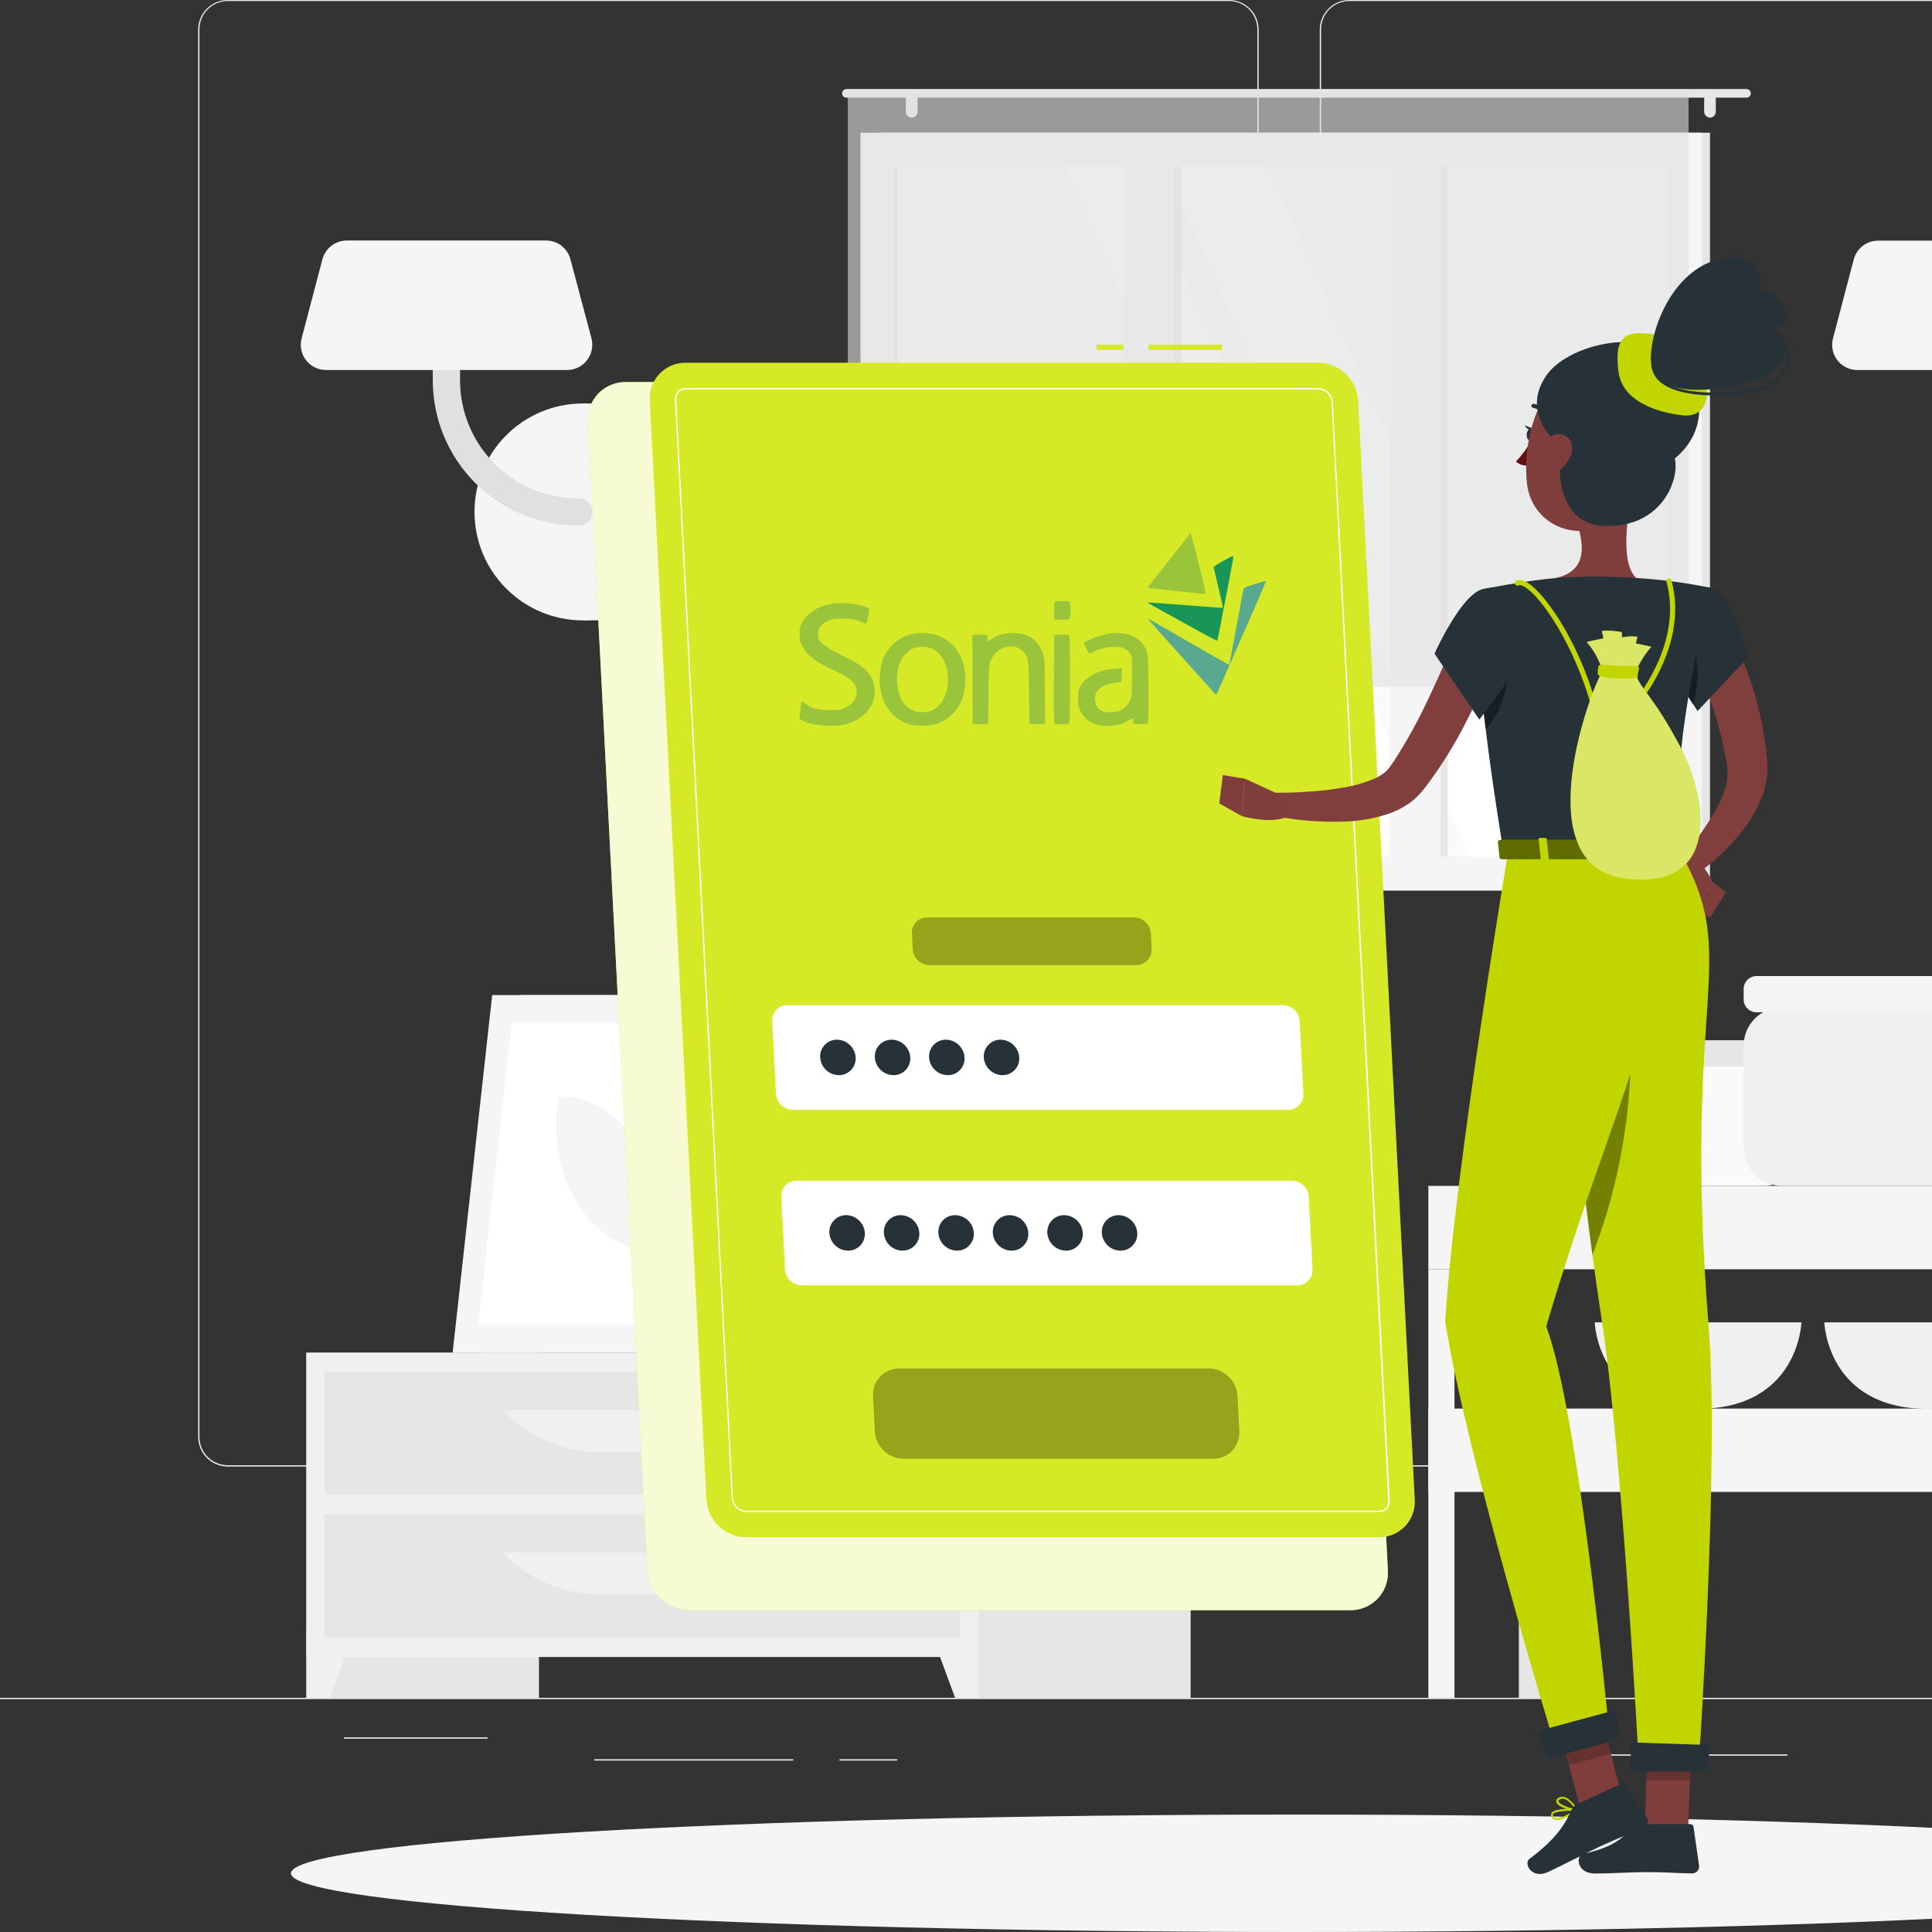 <svg width="58" height="58" viewBox="0 0 58 58" fill="none" xmlns="http://www.w3.org/2000/svg">
<rect x="0" y="0" width="58" height="58" fill="#333333" stroke="none"/>
<g id="login/rafiki">
<g id="background-complete">
<path id="Vector" d="M77.84 50.969H0V51.008H77.84V50.969Z" fill="#EBEBEB"/>
<path id="Vector_2" d="M53.658 52.668H48.348V52.707H53.658V52.668Z" fill="#EBEBEB"/>
<path id="Vector_3" d="M26.935 52.814H25.201V52.853H26.935V52.814Z" fill="#EBEBEB"/>
<path id="Vector_4" d="M23.814 52.814H17.838V52.853H23.814V52.814Z" fill="#EBEBEB"/>
<path id="Vector_5" d="M14.636 52.157H10.323V52.196H14.636V52.157Z" fill="#EBEBEB"/>
<path id="Vector_6" d="M36.896 44.026H6.836C6.601 44.026 6.375 43.932 6.209 43.765C6.042 43.599 5.949 43.373 5.949 43.137V0.881C5.951 0.647 6.045 0.423 6.211 0.258C6.377 0.093 6.602 0 6.836 0H36.896C37.132 0 37.358 0.094 37.525 0.26C37.692 0.427 37.785 0.653 37.785 0.889V43.137C37.785 43.373 37.692 43.599 37.525 43.766C37.358 43.932 37.132 44.026 36.896 44.026ZM6.836 0.031C6.611 0.032 6.395 0.121 6.236 0.281C6.077 0.44 5.988 0.656 5.988 0.881V43.137C5.988 43.362 6.077 43.578 6.236 43.738C6.395 43.897 6.611 43.987 6.836 43.987H36.896C37.122 43.987 37.338 43.897 37.497 43.738C37.656 43.578 37.746 43.363 37.746 43.137V0.881C37.746 0.656 37.656 0.44 37.497 0.281C37.338 0.121 37.122 0.032 36.896 0.031H6.836Z" fill="#EBEBEB"/>
<path id="Vector_7" d="M70.571 44.026H40.51C40.274 44.026 40.048 43.932 39.881 43.765C39.715 43.599 39.621 43.373 39.621 43.137V0.881C39.623 0.647 39.718 0.423 39.884 0.258C40.05 0.093 40.275 0 40.51 0H70.571C70.805 0.001 71.029 0.094 71.195 0.259C71.361 0.424 71.455 0.647 71.457 0.881V43.137C71.457 43.373 71.364 43.598 71.198 43.765C71.032 43.931 70.806 44.025 70.571 44.026ZM40.51 0.031C40.284 0.032 40.068 0.121 39.909 0.281C39.75 0.44 39.66 0.656 39.66 0.881V43.137C39.66 43.363 39.75 43.578 39.909 43.738C40.068 43.897 40.284 43.987 40.51 43.987H70.571C70.797 43.987 71.013 43.897 71.172 43.738C71.331 43.578 71.421 43.363 71.421 43.137V0.881C71.421 0.656 71.331 0.44 71.172 0.281C71.013 0.121 70.797 0.032 70.571 0.031H40.51Z" fill="#EBEBEB"/>
<path id="Vector_8" d="M17.903 18.624C18.766 18.624 19.594 18.281 20.205 17.671C20.815 17.06 21.158 16.232 21.158 15.369C21.158 14.505 20.815 13.677 20.205 13.067C19.594 12.456 18.766 12.113 17.903 12.113H17.503V18.624H17.903Z" fill="#E0E0E0"/>
<path id="Vector_9" d="M17.5 18.624C19.298 18.624 20.755 17.166 20.755 15.369C20.755 13.571 19.298 12.113 17.5 12.113C15.702 12.113 14.245 13.571 14.245 15.369C14.245 17.166 15.702 18.624 17.5 18.624Z" fill="#F5F5F5"/>
<path id="Vector_10" d="M17.351 15.777C16.195 15.777 15.086 15.317 14.268 14.5C13.451 13.682 12.992 12.574 12.992 11.418V8.816C12.992 8.708 13.035 8.603 13.112 8.527C13.188 8.45 13.293 8.407 13.401 8.407C13.51 8.407 13.614 8.45 13.691 8.527C13.767 8.603 13.811 8.708 13.811 8.816V11.419C13.811 12.357 14.184 13.257 14.848 13.921C15.511 14.585 16.411 14.958 17.349 14.959C17.405 14.956 17.461 14.964 17.513 14.983C17.566 15.002 17.614 15.031 17.655 15.07C17.696 15.108 17.728 15.154 17.75 15.206C17.772 15.257 17.784 15.312 17.784 15.368C17.784 15.424 17.772 15.479 17.75 15.53C17.728 15.582 17.696 15.628 17.655 15.666C17.614 15.704 17.566 15.734 17.513 15.753C17.461 15.772 17.405 15.78 17.349 15.777H17.351Z" fill="#E0E0E0"/>
<path id="Vector_11" d="M9.782 11.108H17.024C17.14 11.108 17.254 11.081 17.358 11.03C17.462 10.979 17.553 10.905 17.623 10.813C17.694 10.721 17.743 10.614 17.766 10.501C17.788 10.387 17.785 10.27 17.756 10.158L17.125 7.784C17.082 7.623 16.988 7.48 16.856 7.378C16.724 7.276 16.562 7.221 16.395 7.22H10.411C10.243 7.221 10.081 7.276 9.949 7.378C9.817 7.48 9.722 7.623 9.679 7.784L9.056 10.155C9.026 10.267 9.022 10.384 9.044 10.497C9.066 10.611 9.114 10.718 9.184 10.81C9.254 10.902 9.345 10.977 9.448 11.028C9.552 11.08 9.666 11.107 9.782 11.108Z" fill="#F5F5F5"/>
<path id="Vector_12" d="M55.753 11.108H62.996C63.111 11.108 63.226 11.081 63.33 11.03C63.434 10.979 63.524 10.905 63.595 10.813C63.666 10.721 63.715 10.614 63.737 10.501C63.76 10.387 63.757 10.27 63.727 10.158L63.105 7.787C63.062 7.626 62.967 7.483 62.835 7.381C62.703 7.279 62.541 7.224 62.374 7.224H56.382C56.215 7.224 56.053 7.279 55.921 7.381C55.788 7.483 55.694 7.626 55.651 7.787L55.028 10.158C54.998 10.27 54.994 10.386 55.017 10.5C55.039 10.613 55.087 10.719 55.157 10.811C55.227 10.903 55.318 10.977 55.421 11.029C55.524 11.08 55.638 11.107 55.753 11.108Z" fill="#F5F5F5"/>
<path id="Vector_13" d="M20.858 40.611H23.226V31.436H20.858V40.611Z" fill="#E6E6E6"/>
<path id="Vector_14" d="M14.44 40.609H22.297L23.483 29.872H15.626L14.44 40.609Z" fill="#F0F0F0"/>
<path id="Vector_15" d="M13.588 40.609H21.705L22.891 29.872H14.776L13.588 40.609Z" fill="#F5F5F5"/>
<path id="Vector_16" d="M21.118 39.764L22.117 30.719H15.361L14.361 39.764H21.118Z" fill="white"/>
<path id="Vector_17" d="M19.723 37.57L19.771 37.207C20.022 34.938 18.605 32.915 16.765 32.915L16.723 33.284C16.473 35.553 17.889 37.575 19.731 37.575L19.723 37.57Z" fill="#F5F5F5"/>
<path id="Vector_18" d="M9.199 50.969H16.18V40.609H9.199V50.969Z" fill="#E6E6E6"/>
<path id="Vector_19" d="M9.9 50.969H9.198V48.972H10.636L9.9 50.969Z" fill="#F0F0F0"/>
<path id="Vector_20" d="M28.764 50.969H35.744V40.609H28.764V50.969Z" fill="#E6E6E6"/>
<path id="Vector_21" d="M9.197 49.744H29.375V40.611H9.197V49.744Z" fill="#F0F0F0"/>
<path id="Vector_22" d="M28.673 50.969H29.375V48.972H27.936L28.673 50.969Z" fill="#F0F0F0"/>
<path id="Vector_23" d="M9.743 44.867H28.831V41.18H9.743V44.867Z" fill="#E6E6E6"/>
<path id="Vector_24" d="M18.014 43.59H20.559C21.107 43.59 21.648 43.479 22.151 43.263C22.654 43.047 23.107 42.73 23.483 42.332H15.09C15.467 42.73 15.92 43.046 16.423 43.262C16.925 43.479 17.467 43.59 18.014 43.59Z" fill="#F0F0F0"/>
<path id="Vector_25" d="M9.743 49.148H28.831V45.462H9.743V49.148Z" fill="#E6E6E6"/>
<path id="Vector_26" d="M18.014 47.865H20.559C21.107 47.865 21.648 47.754 22.151 47.538C22.654 47.322 23.107 47.005 23.483 46.607H15.09C15.467 47.005 15.92 47.321 16.423 47.537C16.925 47.754 17.467 47.865 18.014 47.865Z" fill="#F0F0F0"/>
<path id="Vector_27" d="M28.097 40.187H28.278C28.278 39.815 28.278 38.873 28.296 36.714C28.329 32.799 28.391 32.56 28.391 32.56L27.962 34.368C27.689 36.368 28.041 38.38 28.097 40.187Z" fill="#E6E6E6"/>
<path id="Vector_28" d="M27.74 34.094C27.118 33.358 25.802 33.143 24.451 32.959C23.92 32.887 25.844 34.1 26.786 34.961C27.518 35.63 27.985 35.816 28.187 36.482C28.29 35.651 28.273 34.734 27.74 34.094Z" fill="#E6E6E6"/>
<path id="Vector_29" d="M28.561 35.414C29.184 34.678 30.499 34.464 31.85 34.281C32.381 34.209 30.449 35.422 29.515 36.283C28.784 36.952 28.317 37.137 28.114 37.804C28.011 36.972 28.022 36.049 28.561 35.414Z" fill="#E6E6E6"/>
<path id="Vector_30" d="M28.296 32.381C28.763 31.5 29.925 30.669 31.234 30.358C31.748 30.235 30.043 31.983 29.395 33.111C28.893 33.986 28.226 35.017 28.122 35.758C27.966 34.298 27.832 33.267 28.296 32.381Z" fill="#E6E6E6"/>
<path id="Vector_31" d="M28.24 40.609C27.689 40.609 27.233 40.334 27.2 39.978L27.108 39.374H29.373L29.28 39.978C29.249 40.334 28.801 40.609 28.24 40.609Z" fill="#F0F0F0"/>
<path id="Vector_32" d="M29.52 39.606H26.962L26.889 38.932H29.593L29.52 39.606Z" fill="#F0F0F0"/>
<path id="Vector_33" d="M26.394 26.733L51.335 26.733V3.984L26.394 3.984L26.394 26.733Z" fill="#E6E6E6"/>
<path id="Vector_34" d="M25.833 26.733L51.091 26.733V3.984L25.833 3.984L25.833 26.733Z" fill="#F5F5F5"/>
<path id="Vector_35" d="M50.082 25.715V5.004L26.839 5.004V25.715H50.082Z" fill="#FAFAFA"/>
<path id="Vector_36" d="M47.232 25.715L38.084 5.004H34.977L44.124 25.715H47.232Z" fill="white"/>
<path id="Vector_37" d="M43.243 25.715L34.096 5.004H31.956L41.104 25.715H43.243Z" fill="white"/>
<path id="Vector_38" d="M35.47 25.714V5.002H34.268V25.714H35.47Z" fill="#E6E6E6"/>
<path id="Vector_39" d="M43.459 25.714V5.002H42.258V25.714H43.459Z" fill="#E6E6E6"/>
<path id="Vector_40" d="M35.254 26.361V4.245H33.734V26.361H35.254Z" fill="#F5F5F5"/>
<path id="Vector_41" d="M43.243 26.361V4.245H41.724V26.361H43.243Z" fill="#F5F5F5"/>
<path id="Vector_42" d="M26.948 25.715V5.004H26.841V25.715H26.948Z" fill="#E6E6E6"/>
<path id="Vector_43" d="M25.41 2.673H52.43C52.464 2.673 52.497 2.687 52.522 2.712C52.546 2.736 52.56 2.769 52.561 2.804C52.56 2.838 52.546 2.871 52.522 2.895C52.497 2.919 52.464 2.933 52.43 2.933H25.41C25.376 2.933 25.343 2.919 25.318 2.895C25.294 2.871 25.28 2.838 25.279 2.804C25.28 2.769 25.294 2.736 25.318 2.712C25.343 2.687 25.375 2.673 25.41 2.673Z" fill="#E6E6E6"/>
<path id="Vector_44" d="M51.336 3.531C51.382 3.53 51.426 3.512 51.459 3.479C51.492 3.446 51.51 3.401 51.51 3.355V2.978C51.51 2.955 51.506 2.932 51.497 2.911C51.489 2.89 51.476 2.87 51.459 2.854C51.443 2.838 51.424 2.825 51.403 2.816C51.381 2.807 51.359 2.802 51.336 2.802C51.289 2.802 51.245 2.821 51.212 2.853C51.179 2.886 51.16 2.93 51.16 2.977V3.353C51.16 3.4 51.178 3.445 51.211 3.478C51.244 3.512 51.289 3.53 51.336 3.531Z" fill="#E6E6E6"/>
<path id="Vector_45" d="M27.369 3.531C27.415 3.53 27.46 3.512 27.493 3.479C27.526 3.446 27.544 3.401 27.545 3.355V2.978C27.545 2.932 27.526 2.887 27.493 2.854C27.46 2.821 27.415 2.802 27.369 2.802C27.323 2.802 27.278 2.821 27.245 2.853C27.213 2.886 27.194 2.93 27.194 2.977V3.353C27.194 3.376 27.198 3.399 27.207 3.421C27.216 3.442 27.229 3.462 27.245 3.478C27.261 3.495 27.28 3.508 27.302 3.517C27.323 3.526 27.346 3.531 27.369 3.531Z" fill="#E6E6E6"/>
<path id="Vector_46" opacity="0.6" d="M25.451 20.618L50.691 20.618V2.802L25.451 2.802L25.451 20.618Z" fill="#E0E0E0"/>
<path id="Vector_47" d="M52.977 31.91H48.624C48.161 31.91 47.786 32.285 47.786 32.747V34.762C47.786 35.224 48.161 35.599 48.624 35.599H52.977C53.439 35.599 53.814 35.224 53.814 34.762V32.747C53.814 32.285 53.439 31.91 52.977 31.91Z" fill="#FAFAFA"/>
<path id="Vector_48" d="M53.532 31.228H48.068C47.912 31.228 47.786 31.354 47.786 31.509V31.737C47.786 31.892 47.912 32.019 48.068 32.019H53.532C53.688 32.019 53.814 31.892 53.814 31.737V31.509C53.814 31.354 53.688 31.228 53.532 31.228Z" fill="#E6E6E6"/>
<path id="Vector_49" d="M47.874 39.698C47.874 39.698 47.954 42.294 50.977 42.294C54.001 42.294 54.08 39.698 54.08 39.698H47.874Z" fill="#F0F0F0"/>
<path id="Vector_50" d="M54.768 39.698C54.768 39.698 54.847 42.294 57.871 42.294C60.894 42.294 60.974 39.698 60.974 39.698H54.768Z" fill="#F0F0F0"/>
<path id="Vector_51" d="M59.476 30.239H53.498C52.861 30.239 52.346 30.755 52.346 31.391V34.449C52.346 35.085 52.861 35.601 53.498 35.601H59.476C60.112 35.601 60.628 35.085 60.628 34.449V31.391C60.628 30.755 60.112 30.239 59.476 30.239Z" fill="#F0F0F0"/>
<path id="Vector_52" d="M60.242 29.302H52.732C52.519 29.302 52.346 29.475 52.346 29.688V30.003C52.346 30.216 52.519 30.389 52.732 30.389H60.242C60.455 30.389 60.628 30.216 60.628 30.003V29.688C60.628 29.475 60.455 29.302 60.242 29.302Z" fill="#F5F5F5"/>
<path id="Vector_53" d="M45.597 50.969H46.382V38.104H45.597V50.969Z" fill="#E6E6E6"/>
<path id="Vector_54" d="M42.88 38.104H64.003V35.601H42.88V38.104Z" fill="#F5F5F5"/>
<path id="Vector_55" d="M42.88 44.789H64.003V42.286H42.88V44.789Z" fill="#F5F5F5"/>
<path id="Vector_56" d="M42.88 50.969H43.665V38.104H42.88V50.969Z" fill="#F5F5F5"/>
</g>
<g id="Shadow">
<path id="path" d="M38.92 58C55.591 58 69.105 57.211 69.105 56.238C69.105 55.264 55.591 54.475 38.92 54.475C22.25 54.475 8.735 55.264 8.735 56.238C8.735 57.211 22.25 58 38.92 58Z" fill="#F5F5F5"/>
</g>
<g id="Login">
<path id="Vector_57" d="M40.541 48.339H20.681C20.361 48.334 20.055 48.209 19.824 47.988C19.593 47.768 19.454 47.468 19.435 47.149L17.654 12.658C17.644 12.505 17.666 12.351 17.719 12.207C17.771 12.062 17.852 11.93 17.958 11.818C18.064 11.707 18.192 11.618 18.334 11.559C18.475 11.499 18.628 11.469 18.781 11.47H38.641C38.961 11.475 39.266 11.599 39.497 11.82C39.728 12.04 39.867 12.34 39.887 12.658L41.665 47.149C41.675 47.302 41.653 47.456 41.6 47.6C41.548 47.745 41.467 47.877 41.362 47.989C41.256 48.1 41.129 48.189 40.987 48.249C40.846 48.309 40.694 48.34 40.541 48.339Z" fill="#D6E927"/>
<path id="Vector_58" opacity="0.8" d="M40.541 48.339H20.681C20.361 48.334 20.055 48.209 19.824 47.988C19.593 47.768 19.454 47.468 19.435 47.149L17.654 12.658C17.644 12.505 17.666 12.351 17.719 12.207C17.771 12.062 17.852 11.93 17.958 11.818C18.064 11.707 18.192 11.618 18.334 11.559C18.475 11.499 18.628 11.469 18.781 11.47H38.641C38.961 11.475 39.266 11.599 39.497 11.82C39.728 12.04 39.867 12.34 39.887 12.658L41.665 47.149C41.675 47.302 41.653 47.456 41.6 47.6C41.548 47.745 41.467 47.877 41.362 47.989C41.256 48.1 41.129 48.189 40.987 48.249C40.846 48.309 40.694 48.34 40.541 48.339Z" fill="white"/>
<path id="Vector_59" d="M36.681 10.347H34.485V10.502H36.681V10.347Z" fill="#D6E927"/>
<path id="Vector_60" d="M33.723 10.347H32.919V10.502H33.723V10.347Z" fill="#D6E927"/>
<path id="Vector_61" d="M41.395 46.15H22.402C22.096 46.147 21.803 46.028 21.581 45.818C21.359 45.607 21.226 45.32 21.207 45.015L19.507 12.026C19.497 11.88 19.518 11.732 19.568 11.594C19.618 11.456 19.697 11.329 19.798 11.222C19.899 11.116 20.021 11.031 20.157 10.974C20.292 10.917 20.438 10.888 20.585 10.89H39.578C39.884 10.893 40.177 11.012 40.399 11.223C40.62 11.434 40.754 11.721 40.772 12.026L42.472 45.015C42.482 45.161 42.461 45.308 42.411 45.447C42.361 45.585 42.283 45.711 42.182 45.818C42.081 45.924 41.959 46.009 41.823 46.066C41.688 46.123 41.542 46.151 41.395 46.15Z" fill="#D6E927"/>
<path id="Vector_62" d="M41.395 45.392H22.402C22.291 45.388 22.185 45.343 22.104 45.266C22.024 45.189 21.974 45.085 21.965 44.974L20.263 11.987C20.259 11.944 20.265 11.899 20.279 11.858C20.294 11.816 20.317 11.778 20.348 11.746C20.378 11.714 20.415 11.689 20.455 11.672C20.496 11.656 20.54 11.648 20.584 11.65H39.577C39.688 11.654 39.794 11.698 39.874 11.775C39.955 11.852 40.004 11.956 40.013 12.067L41.722 45.054C41.726 45.097 41.721 45.142 41.706 45.183C41.692 45.224 41.669 45.262 41.638 45.294C41.608 45.326 41.572 45.351 41.531 45.368C41.491 45.385 41.447 45.393 41.403 45.392H41.395ZM20.584 11.688C20.545 11.687 20.507 11.694 20.471 11.709C20.435 11.723 20.402 11.745 20.375 11.773C20.349 11.801 20.33 11.835 20.317 11.872C20.305 11.908 20.299 11.947 20.302 11.986L22.002 44.973C22.011 45.074 22.056 45.168 22.13 45.238C22.203 45.308 22.3 45.349 22.401 45.353H41.394C41.432 45.354 41.471 45.347 41.506 45.333C41.542 45.318 41.574 45.297 41.601 45.269C41.627 45.24 41.648 45.207 41.66 45.17C41.673 45.133 41.678 45.094 41.674 45.055L39.976 12.068C39.967 11.967 39.922 11.873 39.849 11.803C39.776 11.733 39.68 11.692 39.579 11.688H20.584Z" fill="white"/>
<path id="Vector_63" d="M38.673 33.316H23.801C23.671 33.314 23.547 33.264 23.453 33.175C23.359 33.085 23.302 32.964 23.295 32.834L23.183 30.655C23.179 30.593 23.188 30.531 23.209 30.472C23.23 30.414 23.263 30.361 23.306 30.316C23.349 30.271 23.401 30.235 23.458 30.211C23.515 30.187 23.576 30.175 23.639 30.175H38.511C38.64 30.177 38.764 30.227 38.858 30.316C38.952 30.405 39.008 30.526 39.017 30.655L39.129 32.834C39.133 32.897 39.124 32.959 39.103 33.017C39.082 33.076 39.049 33.13 39.006 33.175C38.963 33.22 38.911 33.256 38.854 33.28C38.797 33.304 38.735 33.316 38.673 33.316Z" fill="white"/>
<path id="Vector_64" opacity="0.3" d="M34.119 28.972H27.907C27.777 28.971 27.652 28.921 27.558 28.831C27.464 28.741 27.407 28.619 27.4 28.489L27.377 28.022C27.372 27.96 27.381 27.898 27.402 27.839C27.424 27.781 27.456 27.727 27.499 27.682C27.542 27.637 27.594 27.601 27.651 27.577C27.709 27.553 27.77 27.541 27.833 27.541H34.043C34.172 27.543 34.296 27.593 34.39 27.682C34.484 27.771 34.541 27.893 34.549 28.022L34.574 28.489C34.577 28.551 34.568 28.613 34.547 28.672C34.526 28.73 34.493 28.784 34.451 28.829C34.408 28.874 34.357 28.91 34.3 28.935C34.243 28.959 34.181 28.972 34.119 28.972Z" fill="black"/>
<path id="Vector_65" opacity="0.3" d="M36.429 43.794H27.125C26.904 43.791 26.693 43.706 26.533 43.554C26.374 43.402 26.277 43.195 26.264 42.975L26.209 41.901C26.204 41.796 26.22 41.69 26.256 41.591C26.293 41.492 26.349 41.401 26.422 41.324C26.495 41.248 26.583 41.187 26.68 41.145C26.777 41.104 26.882 41.082 26.988 41.082H36.289C36.51 41.085 36.721 41.171 36.88 41.323C37.04 41.475 37.136 41.681 37.15 41.901L37.205 42.975C37.21 43.081 37.194 43.186 37.158 43.285C37.121 43.384 37.065 43.474 36.993 43.551C36.92 43.628 36.833 43.689 36.736 43.73C36.639 43.772 36.535 43.794 36.429 43.794Z" fill="black"/>
<path id="Vector_66" d="M38.945 38.587H24.072C23.942 38.585 23.818 38.535 23.724 38.445C23.631 38.356 23.574 38.235 23.566 38.106L23.453 35.926C23.45 35.864 23.459 35.802 23.48 35.743C23.501 35.685 23.534 35.632 23.577 35.587C23.62 35.541 23.671 35.505 23.729 35.481C23.786 35.457 23.848 35.445 23.91 35.445H38.782C38.911 35.447 39.035 35.497 39.129 35.586C39.223 35.675 39.28 35.797 39.288 35.926L39.401 38.106C39.405 38.168 39.396 38.23 39.374 38.288C39.353 38.347 39.32 38.4 39.277 38.445C39.235 38.49 39.183 38.526 39.126 38.55C39.069 38.575 39.007 38.587 38.945 38.587Z" fill="white"/>
<path id="Vector_67" d="M25.688 31.745C25.692 31.814 25.682 31.882 25.658 31.947C25.635 32.012 25.598 32.071 25.551 32.121C25.503 32.171 25.446 32.211 25.382 32.238C25.319 32.264 25.25 32.278 25.181 32.277C25.038 32.275 24.901 32.219 24.797 32.121C24.694 32.022 24.631 31.888 24.623 31.745C24.618 31.676 24.628 31.607 24.651 31.542C24.675 31.477 24.711 31.418 24.759 31.368C24.806 31.318 24.863 31.279 24.927 31.252C24.99 31.225 25.058 31.212 25.127 31.212C25.27 31.214 25.408 31.27 25.512 31.369C25.616 31.467 25.678 31.602 25.688 31.745Z" fill="#263238"/>
<path id="Vector_68" d="M27.327 31.745C27.331 31.813 27.321 31.882 27.298 31.947C27.275 32.012 27.238 32.071 27.191 32.121C27.143 32.171 27.086 32.211 27.023 32.238C26.959 32.264 26.891 32.278 26.822 32.277C26.679 32.276 26.541 32.22 26.438 32.121C26.334 32.022 26.272 31.888 26.263 31.745C26.259 31.676 26.268 31.607 26.292 31.542C26.315 31.477 26.352 31.418 26.399 31.368C26.447 31.318 26.504 31.279 26.567 31.252C26.631 31.225 26.699 31.212 26.768 31.212C26.911 31.214 27.048 31.269 27.152 31.368C27.256 31.467 27.318 31.602 27.327 31.745Z" fill="#263238"/>
<path id="Vector_69" d="M28.956 31.745C28.961 31.813 28.951 31.882 28.928 31.947C28.904 32.012 28.868 32.071 28.821 32.121C28.773 32.171 28.716 32.211 28.653 32.238C28.589 32.264 28.521 32.278 28.452 32.277C28.309 32.275 28.171 32.22 28.067 32.121C27.963 32.022 27.901 31.888 27.892 31.745C27.887 31.676 27.897 31.607 27.921 31.542C27.944 31.477 27.981 31.418 28.029 31.368C28.076 31.318 28.133 31.279 28.197 31.252C28.26 31.225 28.329 31.212 28.398 31.212C28.541 31.214 28.678 31.27 28.782 31.369C28.885 31.467 28.948 31.602 28.956 31.745Z" fill="#263238"/>
<path id="Vector_70" d="M30.599 31.745C30.603 31.813 30.593 31.882 30.57 31.947C30.547 32.011 30.51 32.071 30.463 32.121C30.415 32.17 30.358 32.21 30.295 32.237C30.232 32.264 30.163 32.278 30.095 32.277C29.951 32.275 29.814 32.22 29.71 32.121C29.606 32.022 29.543 31.888 29.534 31.745C29.53 31.676 29.54 31.607 29.563 31.543C29.587 31.478 29.623 31.419 29.671 31.369C29.718 31.319 29.775 31.279 29.838 31.252C29.902 31.225 29.97 31.212 30.039 31.212C30.182 31.214 30.319 31.27 30.423 31.369C30.527 31.467 30.59 31.602 30.599 31.745Z" fill="#263238"/>
<path id="Vector_71" d="M25.963 37.013C25.967 37.082 25.958 37.151 25.934 37.215C25.911 37.28 25.874 37.339 25.827 37.389C25.78 37.439 25.722 37.479 25.659 37.506C25.596 37.533 25.527 37.546 25.458 37.545C25.315 37.544 25.178 37.488 25.074 37.389C24.97 37.29 24.907 37.156 24.898 37.013C24.894 36.944 24.904 36.875 24.927 36.81C24.951 36.746 24.987 36.686 25.035 36.636C25.082 36.586 25.14 36.547 25.203 36.52C25.267 36.493 25.335 36.48 25.404 36.48C25.547 36.482 25.684 36.538 25.788 36.637C25.892 36.736 25.954 36.87 25.963 37.013Z" fill="#263238"/>
<path id="Vector_72" d="M27.599 37.013C27.603 37.081 27.593 37.15 27.57 37.215C27.547 37.28 27.51 37.339 27.463 37.389C27.415 37.439 27.358 37.478 27.295 37.505C27.232 37.532 27.163 37.546 27.095 37.545C26.951 37.544 26.814 37.488 26.71 37.389C26.606 37.29 26.543 37.156 26.534 37.013C26.53 36.944 26.54 36.875 26.563 36.81C26.586 36.746 26.623 36.686 26.67 36.636C26.718 36.587 26.775 36.547 26.838 36.52C26.901 36.493 26.97 36.48 27.039 36.48C27.182 36.482 27.32 36.538 27.423 36.637C27.527 36.735 27.59 36.87 27.599 37.013Z" fill="#263238"/>
<path id="Vector_73" d="M29.235 37.013C29.24 37.082 29.23 37.151 29.206 37.215C29.183 37.28 29.146 37.339 29.098 37.389C29.051 37.439 28.994 37.479 28.93 37.506C28.867 37.533 28.798 37.546 28.729 37.545C28.586 37.544 28.449 37.488 28.345 37.389C28.241 37.291 28.179 37.156 28.171 37.013C28.166 36.944 28.176 36.875 28.199 36.81C28.223 36.746 28.259 36.686 28.306 36.636C28.354 36.587 28.411 36.547 28.474 36.52C28.538 36.493 28.606 36.48 28.675 36.48C28.818 36.482 28.956 36.538 29.06 36.637C29.164 36.735 29.226 36.87 29.235 37.013Z" fill="#263238"/>
<path id="Vector_74" d="M30.87 37.013C30.875 37.082 30.865 37.151 30.841 37.215C30.818 37.28 30.782 37.339 30.734 37.389C30.687 37.439 30.63 37.479 30.566 37.506C30.503 37.533 30.434 37.546 30.366 37.545C30.222 37.544 30.085 37.488 29.981 37.389C29.877 37.29 29.814 37.156 29.805 37.013C29.801 36.944 29.811 36.875 29.834 36.81C29.858 36.746 29.895 36.686 29.942 36.636C29.99 36.586 30.047 36.547 30.11 36.52C30.174 36.493 30.242 36.48 30.311 36.48C30.454 36.482 30.592 36.538 30.696 36.636C30.799 36.735 30.862 36.87 30.87 37.013Z" fill="#263238"/>
<path id="Vector_75" d="M32.506 37.013C32.511 37.082 32.501 37.151 32.478 37.215C32.454 37.28 32.418 37.339 32.37 37.389C32.323 37.439 32.266 37.479 32.202 37.506C32.139 37.533 32.071 37.546 32.002 37.545C31.858 37.544 31.721 37.488 31.617 37.389C31.513 37.29 31.45 37.156 31.441 37.013C31.437 36.944 31.447 36.875 31.471 36.811C31.494 36.746 31.53 36.687 31.578 36.637C31.625 36.587 31.682 36.547 31.745 36.52C31.809 36.493 31.877 36.48 31.946 36.48C32.089 36.482 32.227 36.538 32.331 36.637C32.434 36.735 32.497 36.87 32.506 37.013Z" fill="#263238"/>
<path id="Vector_76" d="M34.142 37.013C34.146 37.082 34.136 37.151 34.113 37.215C34.089 37.28 34.053 37.339 34.005 37.389C33.958 37.439 33.9 37.479 33.837 37.506C33.773 37.533 33.705 37.546 33.636 37.545C33.493 37.544 33.356 37.488 33.252 37.389C33.148 37.29 33.086 37.156 33.077 37.013C33.073 36.944 33.083 36.875 33.106 36.81C33.129 36.746 33.166 36.686 33.213 36.636C33.261 36.587 33.318 36.547 33.381 36.52C33.444 36.493 33.513 36.48 33.582 36.48C33.725 36.482 33.862 36.538 33.966 36.637C34.07 36.735 34.133 36.87 34.142 37.013Z" fill="#263238"/>
</g>
<g id="Character">
<path id="Vector_77" d="M51.842 18.934C51.881 18.993 51.901 19.024 51.926 19.066L51.996 19.181C52.041 19.259 52.081 19.337 52.12 19.413C52.198 19.569 52.276 19.725 52.338 19.88C52.469 20.189 52.581 20.506 52.675 20.828C52.863 21.465 52.987 22.119 53.045 22.781L53.056 22.904C53.057 22.928 53.057 22.953 53.056 22.978V23.061C53.059 23.169 53.052 23.277 53.037 23.385C53.007 23.583 52.955 23.778 52.882 23.965C52.745 24.299 52.564 24.614 52.343 24.899C51.931 25.427 51.443 25.889 50.894 26.271L50.464 25.768C50.855 25.326 51.201 24.847 51.498 24.337C51.631 24.106 51.736 23.859 51.809 23.603C51.839 23.494 51.856 23.382 51.86 23.269C51.865 23.221 51.865 23.173 51.86 23.125V23.092C51.862 23.078 51.862 23.063 51.86 23.048L51.842 22.939C51.742 22.359 51.6 21.787 51.418 21.227C51.328 20.948 51.217 20.679 51.107 20.416C51.052 20.284 50.99 20.154 50.928 20.03L50.831 19.846L50.783 19.76L50.742 19.692L51.842 18.934Z" fill="#803E3C"/>
<path id="Vector_78" d="M50.394 26.274L50.957 27.465L51.404 26.458C51.404 26.458 51.007 25.586 50.47 25.667L50.394 26.274Z" fill="#7F3E3B"/>
<path id="Vector_79" d="M51.36 27.524L51.809 26.789L51.404 26.458L50.957 27.465L51.36 27.524Z" fill="#7F3E3B"/>
<path id="Vector_80" d="M48.826 54.989C48.942 54.986 49.058 54.971 49.171 54.943C49.177 54.941 49.182 54.938 49.186 54.933C49.19 54.929 49.193 54.923 49.195 54.918C49.196 54.912 49.195 54.905 49.192 54.9C49.19 54.894 49.186 54.89 49.181 54.886C49.136 54.857 48.74 54.602 48.587 54.67C48.571 54.678 48.556 54.69 48.545 54.706C48.535 54.721 48.528 54.739 48.527 54.757C48.522 54.785 48.524 54.814 48.533 54.841C48.542 54.868 48.558 54.893 48.578 54.913C48.649 54.967 48.737 54.995 48.826 54.989ZM49.083 54.897C48.857 54.944 48.686 54.936 48.616 54.876C48.601 54.861 48.591 54.844 48.585 54.825C48.579 54.805 48.579 54.785 48.583 54.765C48.583 54.739 48.598 54.731 48.609 54.726C48.693 54.689 48.922 54.799 49.083 54.897Z" fill="#C1D600"/>
<path id="Vector_81" d="M49.164 54.943H49.179C49.184 54.939 49.188 54.935 49.191 54.93C49.193 54.925 49.195 54.92 49.195 54.914C49.195 54.899 49.195 54.524 49.052 54.398C49.034 54.382 49.013 54.37 48.991 54.363C48.968 54.356 48.944 54.354 48.921 54.357C48.896 54.357 48.873 54.366 48.853 54.382C48.834 54.397 48.822 54.419 48.816 54.443C48.787 54.591 49.024 54.871 49.148 54.943H49.164ZM48.941 54.415C48.954 54.414 48.966 54.416 48.978 54.421C48.99 54.426 49.001 54.432 49.01 54.441C49.092 54.562 49.134 54.706 49.131 54.852C49.006 54.753 48.858 54.541 48.877 54.452C48.877 54.438 48.888 54.419 48.927 54.415H48.941Z" fill="#C1D600"/>
<path id="Vector_82" d="M47.356 54.354C47.36 54.349 47.362 54.344 47.363 54.338C47.364 54.332 47.364 54.327 47.361 54.321C47.359 54.316 47.355 54.311 47.351 54.307C47.346 54.304 47.34 54.302 47.335 54.301C47.271 54.301 46.712 54.275 46.584 54.412V54.421C46.574 54.434 46.567 54.45 46.565 54.467C46.562 54.484 46.564 54.502 46.57 54.517C46.579 54.544 46.593 54.569 46.613 54.588C46.633 54.608 46.657 54.623 46.684 54.631C46.865 54.687 47.184 54.483 47.358 54.357L47.356 54.354ZM46.631 54.452C46.701 54.377 47.009 54.357 47.24 54.36C46.998 54.525 46.798 54.603 46.696 54.572C46.679 54.567 46.663 54.557 46.65 54.544C46.637 54.531 46.627 54.515 46.622 54.497C46.619 54.491 46.617 54.484 46.617 54.478C46.617 54.471 46.619 54.464 46.622 54.458L46.631 54.452Z" fill="#C1D600"/>
<path id="Vector_83" d="M47.356 54.354C47.359 54.349 47.36 54.344 47.36 54.338C47.36 54.333 47.359 54.328 47.356 54.323C47.349 54.31 47.174 54.011 46.969 53.949C46.939 53.941 46.908 53.938 46.878 53.942C46.847 53.946 46.818 53.956 46.791 53.971C46.717 54.015 46.712 54.066 46.721 54.099C46.762 54.243 47.159 54.371 47.33 54.37C47.335 54.37 47.341 54.368 47.345 54.365C47.35 54.362 47.354 54.359 47.356 54.354ZM46.798 54.043C46.806 54.034 46.816 54.027 46.827 54.021C46.846 54.009 46.868 54.001 46.891 53.998C46.913 53.995 46.936 53.997 46.958 54.004C47.093 54.039 47.219 54.214 47.277 54.3C47.092 54.279 46.81 54.166 46.787 54.078C46.785 54.072 46.785 54.065 46.787 54.058C46.789 54.051 46.792 54.046 46.798 54.041V54.043Z" fill="#C1D600"/>
<path id="Vector_84" d="M49.07 14.374C48.915 15.152 48.578 16.835 49.119 17.352C49.119 17.352 48.907 18.131 47.47 18.131C45.888 18.131 46.715 17.352 46.715 17.352C47.577 17.147 47.556 16.505 47.405 15.904L49.07 14.374Z" fill="#7F3E3B"/>
<path id="Vector_85" d="M46.436 12.549C46.445 12.551 46.454 12.551 46.463 12.549C46.47 12.546 46.477 12.541 46.482 12.534C46.488 12.528 46.492 12.521 46.494 12.513C46.497 12.505 46.498 12.497 46.497 12.489C46.497 12.481 46.495 12.473 46.491 12.465C46.449 12.377 46.386 12.299 46.308 12.239C46.23 12.18 46.139 12.14 46.042 12.123C46.026 12.121 46.01 12.126 45.997 12.136C45.985 12.147 45.976 12.161 45.974 12.177C45.972 12.194 45.977 12.21 45.987 12.223C45.997 12.236 46.012 12.244 46.029 12.246C46.105 12.26 46.176 12.293 46.238 12.341C46.299 12.389 46.348 12.451 46.38 12.521C46.386 12.53 46.395 12.538 46.405 12.543C46.414 12.548 46.425 12.55 46.436 12.549Z" fill="#263238"/>
<path id="Vector_86" d="M45.964 13.233C45.842 13.46 45.689 13.669 45.51 13.855C45.558 13.9 45.616 13.933 45.678 13.953C45.741 13.973 45.807 13.979 45.873 13.971L45.964 13.233Z" fill="#630F0F"/>
<path id="Vector_87" d="M46.082 13.057C46.069 13.161 46.002 13.239 45.935 13.231C45.868 13.223 45.822 13.132 45.834 13.027C45.846 12.923 45.913 12.845 45.99 12.853C46.066 12.861 46.093 12.953 46.082 13.057Z" fill="#263238"/>
<path id="Vector_88" d="M46.01 12.862L45.77 12.766C45.77 12.766 45.871 12.971 46.01 12.862Z" fill="#263238"/>
<path id="Vector_89" d="M48.731 54.058L47.461 54.354L46.688 51.434L47.959 51.138L48.731 54.058Z" fill="#7F3E3B"/>
<path id="Vector_90" d="M50.68 54.911H49.377L49.478 51.893H50.783L50.68 54.911Z" fill="#7F3E3B"/>
<path id="Vector_91" d="M49.273 54.76H50.737C50.763 54.76 50.788 54.769 50.807 54.786C50.826 54.802 50.838 54.825 50.842 54.851L51.008 56.009C51.012 56.038 51.009 56.068 51 56.096C50.991 56.124 50.976 56.15 50.956 56.172C50.937 56.194 50.912 56.211 50.885 56.223C50.858 56.235 50.829 56.241 50.8 56.241C50.289 56.233 50.043 56.202 49.399 56.202C49.002 56.202 48.422 56.244 47.876 56.244C47.33 56.244 47.298 55.702 47.527 55.654C48.549 55.433 48.711 55.131 49.055 54.841C49.115 54.789 49.193 54.761 49.273 54.76Z" fill="#263238"/>
<path id="Vector_92" d="M47.349 54.159L48.68 53.547C48.702 53.537 48.728 53.535 48.752 53.541C48.776 53.548 48.797 53.564 48.81 53.585L49.447 54.569C49.462 54.594 49.471 54.622 49.475 54.651C49.478 54.681 49.475 54.71 49.466 54.738C49.458 54.766 49.443 54.792 49.423 54.814C49.404 54.836 49.38 54.854 49.354 54.866C48.887 55.072 48.65 55.148 48.065 55.417C47.705 55.582 46.975 55.962 46.48 56.196C45.985 56.429 45.729 55.945 45.916 55.805C46.752 55.182 46.992 54.735 47.184 54.329C47.216 54.254 47.275 54.194 47.349 54.159Z" fill="#263238"/>
<path id="Vector_93" opacity="0.2" d="M46.688 51.434L47.103 53L48.357 52.643L47.96 51.138L46.688 51.434Z" fill="black"/>
<path id="Vector_94" opacity="0.2" d="M50.783 51.893H49.478L49.427 53.45H50.731L50.783 51.893Z" fill="black"/>
<path id="Vector_95" d="M51.374 17.648C51.916 17.768 52.495 19.715 52.495 19.715L50.964 21.345C50.964 21.345 49.692 19.514 49.952 18.842C50.215 18.14 50.728 17.508 51.374 17.648Z" fill="#263238"/>
<path id="Vector_96" opacity="0.4" d="M50.509 18.889C50.235 18.638 50.05 18.713 49.924 18.912C49.799 19.491 50.537 20.704 50.834 21.163C50.971 20.615 51.129 19.46 50.509 18.889Z" fill="black"/>
<path id="Vector_97" d="M44.511 17.687C44.511 17.687 43.888 17.905 45.133 25.556H50.426C50.338 23.402 50.335 22.072 51.361 17.648C50.619 17.495 49.867 17.396 49.111 17.352C48.311 17.294 47.508 17.294 46.707 17.352C45.681 17.447 44.511 17.687 44.511 17.687Z" fill="#263238"/>
<path id="Vector_98" opacity="0.4" d="M44.462 20.623C44.497 20.995 44.542 21.414 44.601 21.887C45.035 21.496 45.39 20.385 45.26 19.737C44.949 19.989 44.68 20.288 44.462 20.623Z" fill="black"/>
<path id="Vector_99" d="M45.029 19.46C44.744 20.179 44.422 20.883 44.066 21.569C43.713 22.281 43.296 22.958 42.82 23.593L42.721 23.716L42.671 23.777C42.654 23.797 42.639 23.816 42.613 23.844C42.519 23.946 42.415 24.038 42.302 24.118C42.101 24.256 41.882 24.366 41.651 24.442C41.248 24.571 40.829 24.645 40.406 24.663C39.613 24.694 38.82 24.624 38.045 24.453L38.131 23.799C38.489 23.799 38.864 23.799 39.221 23.769C39.579 23.752 39.935 23.712 40.289 23.651C40.617 23.6 40.938 23.51 41.245 23.383C41.369 23.33 41.484 23.26 41.589 23.174C41.629 23.141 41.664 23.104 41.696 23.062C41.696 23.062 41.715 23.038 41.727 23.02L41.763 22.969L41.836 22.866C42.227 22.263 42.575 21.633 42.878 20.981C43.189 20.319 43.5 19.633 43.785 18.957L45.029 19.46Z" fill="#803E3C"/>
<path id="Vector_100" d="M44.511 17.687C43.861 17.843 43.065 19.623 43.065 19.623L44.41 21.601C44.41 21.601 46.201 19.345 45.988 18.657C45.77 17.939 45.303 17.494 44.511 17.687Z" fill="#263238"/>
<path id="Vector_101" d="M38.505 23.898L37.382 23.38L37.27 24.496C37.27 24.496 38.204 24.772 38.671 24.496L38.505 23.898Z" fill="#7F3E3B"/>
<path id="Vector_102" d="M36.711 23.268L36.603 24.118L37.27 24.496L37.382 23.38L36.711 23.268Z" fill="#7F3E3B"/>
<path id="Vector_103" d="M49.634 13.133C49.396 14.405 49.322 14.95 48.594 15.527C47.504 16.396 45.986 15.826 45.84 14.509C45.706 13.323 46.117 11.443 47.436 11.084C47.726 11.004 48.032 11 48.325 11.072C48.618 11.143 48.887 11.289 49.107 11.494C49.328 11.7 49.492 11.958 49.584 12.245C49.676 12.532 49.693 12.838 49.634 13.133Z" fill="#7F3E3B"/>
<path id="Vector_104" d="M46.84 13.401C46.766 14.05 46.738 15.736 48.164 15.789C49.91 15.853 50.433 14.361 50.277 13.765C51.186 13.026 51.317 11.754 50.296 10.781C49.274 9.808 47.026 10.351 46.404 11.299C45.614 12.475 46.84 13.401 46.84 13.401Z" fill="#263238"/>
<path id="Vector_105" d="M48.588 11.159C48.504 10.474 48.569 10.002 49.211 10.002C49.852 10.002 50.727 10.234 51.048 10.89C51.368 11.545 51.395 12.571 50.5 12.467C49.604 12.363 48.689 11.978 48.588 11.159Z" fill="#C1D600"/>
<path id="Vector_106" d="M49.581 10.994C49.425 10.178 50.155 7.881 51.929 7.725C52.751 7.655 53.13 8.539 52.707 8.685C53.485 8.676 53.984 9.705 53.258 9.859C53.831 10.227 53.689 10.98 52.872 11.351C52.263 11.631 49.791 12.124 49.581 10.994Z" fill="#263238"/>
<path id="Vector_107" d="M51.476 11.871C50.904 11.871 50.308 11.787 49.938 11.539C49.834 11.476 49.747 11.39 49.683 11.287C49.62 11.184 49.581 11.068 49.572 10.947C49.571 10.937 49.575 10.927 49.581 10.919C49.588 10.912 49.597 10.906 49.608 10.905C49.613 10.905 49.618 10.905 49.623 10.907C49.628 10.908 49.633 10.911 49.636 10.914C49.641 10.917 49.644 10.921 49.646 10.926C49.648 10.931 49.65 10.936 49.65 10.941C49.659 11.05 49.694 11.155 49.752 11.248C49.809 11.341 49.888 11.418 49.981 11.475C50.687 11.942 52.316 11.787 52.824 11.631C53.263 11.488 53.56 11.209 53.62 10.888C53.638 10.771 53.623 10.65 53.578 10.54C53.532 10.43 53.456 10.335 53.359 10.265C53.356 10.262 53.353 10.258 53.351 10.253C53.349 10.248 53.348 10.243 53.348 10.238C53.348 10.233 53.349 10.228 53.351 10.223C53.353 10.219 53.356 10.214 53.359 10.211C53.367 10.204 53.377 10.2 53.387 10.2C53.397 10.2 53.407 10.204 53.414 10.211C53.523 10.29 53.607 10.398 53.658 10.523C53.709 10.647 53.724 10.784 53.702 10.916C53.638 11.267 53.322 11.566 52.855 11.718C52.404 11.832 51.94 11.883 51.476 11.871Z" fill="#263238"/>
<path id="Vector_108" d="M46.443 13.233C46.297 13.436 46.238 13.688 46.276 13.935C46.327 14.262 46.645 14.284 46.875 14.075C47.106 13.866 47.306 13.49 47.137 13.219C47.099 13.16 47.047 13.112 46.986 13.08C46.924 13.047 46.855 13.03 46.786 13.032C46.716 13.033 46.648 13.053 46.588 13.088C46.528 13.123 46.478 13.173 46.443 13.233Z" fill="#7F3E3B"/>
<path id="Vector_109" d="M46.531 25.556C46.531 25.556 47.288 34.506 48.074 39.55C48.708 43.625 49.209 53.148 49.209 53.148H50.987C50.987 53.148 51.619 43.91 51.298 39.88C50.484 29.683 52.301 28.852 50.431 25.558L46.531 25.556Z" fill="#C1D600"/>
<path id="Vector_110" opacity="0.4" d="M48.77 28.939C48.066 29.679 47.497 30.537 47.09 31.474C47.297 33.485 47.543 35.718 47.805 37.673C48.878 34.895 49.211 31.885 48.77 28.939Z" fill="black"/>
<path id="Vector_111" d="M45.288 25.5C45.288 25.5 43.645 35.275 43.387 39.681C44.031 43.755 46.668 52.367 46.668 52.367L48.286 51.781C48.286 51.781 47.391 42.39 46.418 39.82C48.608 32.445 50.218 30.58 49.749 25.556C48.627 25.556 45.288 25.5 45.288 25.5Z" fill="#C1D600"/>
<path id="Vector_112" d="M46.452 52.797L48.638 52.204L48.513 51.332L46.173 51.966L46.452 52.797Z" fill="#263238"/>
<path id="Vector_113" d="M48.965 53.183H51.23L51.348 52.389L48.952 52.308L48.965 53.183Z" fill="#263238"/>
<path id="Vector_114" d="M50.509 25.245L50.747 25.72C50.766 25.757 50.722 25.795 50.661 25.795H45.107C45.06 25.795 45.02 25.771 45.017 25.74L44.968 25.273C44.968 25.24 45.007 25.212 45.059 25.212H50.422C50.438 25.21 50.454 25.212 50.469 25.218C50.485 25.223 50.498 25.233 50.509 25.245Z" fill="#C1D600"/>
<path id="Vector_115" opacity="0.5" d="M50.509 25.245L50.747 25.72C50.766 25.757 50.722 25.795 50.661 25.795H45.107C45.06 25.795 45.02 25.771 45.017 25.74L44.968 25.273C44.968 25.24 45.007 25.212 45.059 25.212H50.422C50.438 25.21 50.454 25.212 50.469 25.218C50.485 25.223 50.498 25.233 50.509 25.245Z" fill="black"/>
<path id="Vector_116" d="M49.788 25.843H49.931C49.961 25.843 49.983 25.827 49.981 25.81L49.913 25.187C49.913 25.169 49.886 25.155 49.858 25.155H49.713C49.685 25.155 49.664 25.169 49.665 25.187L49.732 25.81C49.735 25.83 49.76 25.843 49.788 25.843Z" fill="#C1D600"/>
<path id="Vector_117" d="M47.861 21.309C47.844 21.309 47.827 21.303 47.813 21.293C47.8 21.283 47.789 21.268 47.785 21.252C47.277 19.374 46.228 17.827 45.719 17.593C45.679 17.569 45.632 17.561 45.586 17.572C45.577 17.576 45.567 17.579 45.556 17.58C45.545 17.581 45.535 17.58 45.525 17.576C45.515 17.573 45.505 17.567 45.498 17.56C45.49 17.553 45.483 17.544 45.479 17.535C45.475 17.525 45.472 17.515 45.472 17.504C45.472 17.493 45.474 17.483 45.478 17.473C45.482 17.463 45.488 17.454 45.496 17.447C45.504 17.439 45.513 17.434 45.523 17.43C45.565 17.414 45.611 17.408 45.656 17.412C45.701 17.416 45.745 17.429 45.784 17.452C46.323 17.707 47.388 19.233 47.92 21.152C48.301 21.152 48.89 21.101 49.033 21.088C49.211 20.877 50.515 19.245 50.028 17.459C50.025 17.45 50.024 17.439 50.025 17.429C50.027 17.419 50.03 17.409 50.035 17.4C50.04 17.392 50.047 17.384 50.055 17.378C50.063 17.372 50.072 17.367 50.082 17.364C50.102 17.359 50.123 17.362 50.141 17.372C50.159 17.382 50.172 17.399 50.177 17.419C50.721 19.405 49.145 21.197 49.128 21.214C49.122 21.222 49.114 21.228 49.106 21.233C49.097 21.237 49.088 21.24 49.078 21.241C49.07 21.241 48.294 21.309 47.861 21.309Z" fill="#C1D600"/>
<path id="Vector_118" d="M50.44 22.409C49.592 20.819 49.245 20.707 49.093 20.196C49.208 19.911 49.371 19.647 49.576 19.418C49.473 19.388 49.252 19.345 49.109 19.318C49.125 19.248 49.142 19.18 49.157 19.113C49.002 19.095 48.844 19.103 48.69 19.135V18.979C48.493 18.936 48.289 18.923 48.088 18.94C48.105 19.014 48.123 19.088 48.139 19.164C47.983 19.194 47.747 19.242 47.633 19.275C47.854 19.525 48.016 19.821 48.108 20.142C47.65 20.928 45.873 25.981 48.765 26.369C51.658 26.757 51.287 24 50.44 22.409Z" fill="#C1D600"/>
<path id="Vector_119" opacity="0.4" d="M50.44 22.409C49.592 20.819 49.245 20.707 49.093 20.196C49.208 19.911 49.371 19.647 49.576 19.418C49.473 19.388 49.252 19.345 49.109 19.318C49.125 19.248 49.142 19.18 49.157 19.113C49.002 19.095 48.844 19.103 48.69 19.135V18.979C48.493 18.936 48.289 18.923 48.088 18.94C48.105 19.014 48.123 19.088 48.139 19.164C47.983 19.194 47.747 19.242 47.633 19.275C47.854 19.525 48.016 19.821 48.108 20.142C47.65 20.928 45.873 25.981 48.765 26.369C51.658 26.757 51.287 24 50.44 22.409Z" fill="white"/>
<path id="Vector_120" d="M47.99 19.991C47.972 20.071 47.964 20.153 47.967 20.235C47.967 20.293 48.122 20.332 48.295 20.349C48.468 20.366 49.194 20.394 49.17 20.313C49.147 20.232 49.206 20.122 49.209 20.053C49.212 19.985 48.921 19.982 48.677 19.991C48.432 20 48.038 19.904 47.99 19.991Z" fill="#C1D600"/>
<path id="Vector_121" d="M46.307 25.843H46.451C46.479 25.843 46.5 25.827 46.499 25.81L46.432 25.187C46.432 25.169 46.405 25.155 46.376 25.155H46.237C46.209 25.155 46.188 25.169 46.189 25.187L46.256 25.81C46.253 25.83 46.278 25.843 46.307 25.843Z" fill="#C1D600"/>
</g>
<g id="Logo">
<path id="Vector_122" fill-rule="evenodd" clip-rule="evenodd" d="M31.652 18.073C31.646 18.088 31.644 18.212 31.647 18.348L31.653 18.596L31.869 18.602C32.001 18.606 32.094 18.6 32.108 18.586C32.138 18.556 32.15 18.173 32.123 18.103L32.101 18.046H31.881C31.72 18.046 31.659 18.053 31.652 18.073ZM25.106 18.11C24.631 18.146 24.235 18.375 24.071 18.709C24.01 18.833 24.004 18.862 24.004 19.043C24.004 19.227 24.009 19.252 24.076 19.387C24.198 19.636 24.457 19.849 24.886 20.053C25.332 20.267 25.439 20.325 25.536 20.412C25.699 20.558 25.745 20.696 25.698 20.895C25.662 21.043 25.509 21.2 25.334 21.27C25.225 21.313 25.176 21.319 24.929 21.319C24.54 21.318 24.336 21.261 24.142 21.095C24.104 21.063 24.069 21.039 24.065 21.044C24.061 21.048 24.047 21.144 24.035 21.258C24.023 21.372 24.008 21.49 24.002 21.52C23.989 21.587 24.033 21.622 24.21 21.684C24.529 21.796 25.094 21.825 25.386 21.744C26.104 21.545 26.433 20.96 26.169 20.35C26.121 20.24 25.944 20.056 25.783 19.949C25.706 19.897 25.499 19.785 25.323 19.7C24.936 19.512 24.699 19.36 24.614 19.244C24.556 19.164 24.552 19.146 24.559 19.018C24.569 18.838 24.634 18.75 24.834 18.649C24.967 18.582 24.991 18.577 25.218 18.57C25.492 18.56 25.693 18.593 25.88 18.679C25.943 18.708 26 18.728 26.005 18.722C26.023 18.705 26.092 18.39 26.092 18.323C26.093 18.263 26.085 18.255 25.974 18.215C25.731 18.126 25.409 18.087 25.106 18.11ZM27.386 19.033C27.162 19.082 26.953 19.197 26.789 19.363C26.542 19.612 26.434 19.884 26.412 20.311C26.374 21.033 26.735 21.595 27.341 21.756C27.494 21.797 27.878 21.796 28.037 21.755C28.265 21.695 28.448 21.589 28.607 21.421C28.823 21.194 28.927 20.955 28.968 20.597C29.023 20.101 28.893 19.667 28.598 19.365C28.435 19.198 28.242 19.09 28.005 19.034C27.841 18.995 27.562 18.995 27.386 19.033ZM30.115 19.031C29.975 19.066 29.874 19.111 29.763 19.188C29.712 19.222 29.666 19.251 29.659 19.251C29.652 19.251 29.647 19.209 29.647 19.157C29.647 19.098 29.638 19.063 29.621 19.062C29.497 19.051 29.313 19.049 29.257 19.058L29.19 19.069L29.195 20.402L29.2 21.735L29.387 21.741C29.49 21.744 29.595 21.742 29.62 21.736L29.665 21.724L29.673 20.867C29.683 19.958 29.684 19.942 29.789 19.735C29.836 19.645 29.963 19.521 30.062 19.47C30.098 19.451 30.178 19.427 30.241 19.415C30.456 19.375 30.654 19.452 30.769 19.618C30.875 19.772 30.88 19.822 30.893 20.81L30.905 21.735L31.071 21.74C31.162 21.742 31.268 21.74 31.306 21.733L31.375 21.722L31.368 20.741C31.362 19.776 31.361 19.758 31.313 19.625C31.192 19.288 31.001 19.108 30.682 19.033C30.525 18.996 30.258 18.995 30.115 19.031ZM33.316 19.012C33.304 19.015 33.225 19.034 33.14 19.054C32.967 19.094 32.605 19.235 32.56 19.281C32.534 19.307 32.54 19.331 32.611 19.468C32.655 19.554 32.701 19.625 32.712 19.625C32.724 19.625 32.776 19.601 32.827 19.572C32.987 19.48 33.244 19.417 33.46 19.417C33.627 19.417 33.665 19.424 33.764 19.474C33.849 19.518 33.889 19.554 33.929 19.625L33.981 19.719L33.981 20.301C33.98 20.858 33.978 20.888 33.933 21C33.877 21.14 33.751 21.277 33.631 21.329C33.45 21.408 33.132 21.399 33.014 21.311C32.886 21.217 32.834 20.991 32.899 20.819C32.962 20.655 33.178 20.537 33.503 20.49L33.669 20.466L33.675 20.261L33.681 20.055L33.494 20.07C32.964 20.11 32.565 20.32 32.416 20.639C32.366 20.744 32.36 20.783 32.36 20.977C32.36 21.181 32.364 21.204 32.426 21.33C32.583 21.647 32.85 21.795 33.264 21.793C33.5 21.791 33.694 21.74 33.874 21.631C33.941 21.591 33.999 21.558 34.003 21.558C34.007 21.558 34.013 21.598 34.016 21.646L34.022 21.735L34.22 21.74C34.328 21.743 34.431 21.736 34.449 21.725C34.475 21.708 34.479 21.576 34.476 20.727C34.474 20.037 34.465 19.716 34.447 19.64C34.351 19.229 34.016 19.001 33.513 19.004C33.416 19.004 33.327 19.008 33.316 19.012ZM31.651 19.066C31.647 19.074 31.641 19.671 31.638 20.393C31.634 21.526 31.638 21.709 31.664 21.725C31.698 21.747 32.036 21.752 32.088 21.733C32.117 21.721 32.121 21.584 32.121 20.393C32.121 19.148 32.118 19.066 32.084 19.056C32.032 19.041 31.662 19.049 31.651 19.066ZM27.431 19.461C27.293 19.514 27.115 19.684 27.043 19.833C26.839 20.252 26.911 20.893 27.194 21.178C27.242 21.226 27.334 21.292 27.399 21.324C27.502 21.374 27.54 21.381 27.694 21.379C27.923 21.377 28.048 21.325 28.192 21.172C28.646 20.692 28.503 19.666 27.954 19.461C27.801 19.404 27.579 19.404 27.431 19.461Z" fill="#9AC53A"/>
<path id="Vector_123" fill-rule="evenodd" clip-rule="evenodd" d="M37.682 17.529C37.512 17.583 37.363 17.637 37.352 17.648C37.331 17.67 37.281 17.922 37.056 19.153C36.93 19.841 36.906 19.958 36.891 19.958C36.882 19.958 35.925 19.41 35.01 18.881C34.821 18.772 34.629 18.661 34.583 18.634C34.538 18.608 34.492 18.586 34.483 18.586C34.473 18.586 34.533 18.663 34.618 18.757C34.702 18.851 34.803 18.965 34.843 19.011C34.883 19.057 34.964 19.145 35.022 19.209C35.124 19.319 35.826 20.102 36.276 20.608C36.396 20.742 36.5 20.851 36.507 20.851C36.521 20.851 36.539 20.813 36.741 20.353C36.803 20.21 37.07 19.602 37.333 19.002C37.998 17.482 38.006 17.463 37.999 17.446C37.995 17.437 37.853 17.474 37.682 17.529Z" fill="#58A98F"/>
<path id="Vector_124" fill-rule="evenodd" clip-rule="evenodd" d="M36.704 16.848C36.545 16.937 36.434 17.011 36.436 17.029C36.437 17.045 36.502 17.322 36.58 17.645C36.658 17.968 36.717 18.236 36.712 18.242C36.702 18.252 36.542 18.241 35.644 18.171C35.495 18.159 35.238 18.141 35.072 18.129C34.906 18.118 34.696 18.102 34.605 18.095C34.513 18.088 34.443 18.087 34.449 18.093C34.454 18.098 34.641 18.204 34.864 18.326C35.087 18.449 35.401 18.622 35.56 18.711C36.192 19.061 36.506 19.23 36.526 19.23C36.553 19.23 36.546 19.261 36.714 18.378C36.76 18.132 36.807 17.889 36.818 17.838C36.85 17.686 37.003 16.879 37.017 16.783C37.028 16.715 37.025 16.695 37.002 16.696C36.987 16.697 36.852 16.766 36.704 16.848Z" fill="#1A9558"/>
<path id="Vector_125" fill-rule="evenodd" clip-rule="evenodd" d="M35.538 16.26C35.425 16.403 35.236 16.641 35.12 16.789C35.003 16.937 34.805 17.189 34.679 17.348C34.553 17.507 34.453 17.641 34.457 17.645C34.462 17.65 34.771 17.686 35.145 17.725C35.52 17.764 35.906 17.805 36.004 17.817C36.102 17.828 36.189 17.83 36.197 17.822C36.208 17.81 35.919 16.638 35.773 16.103L35.745 16L35.538 16.26Z" fill="#9AC53A"/>
</g>
</g>
</svg>
